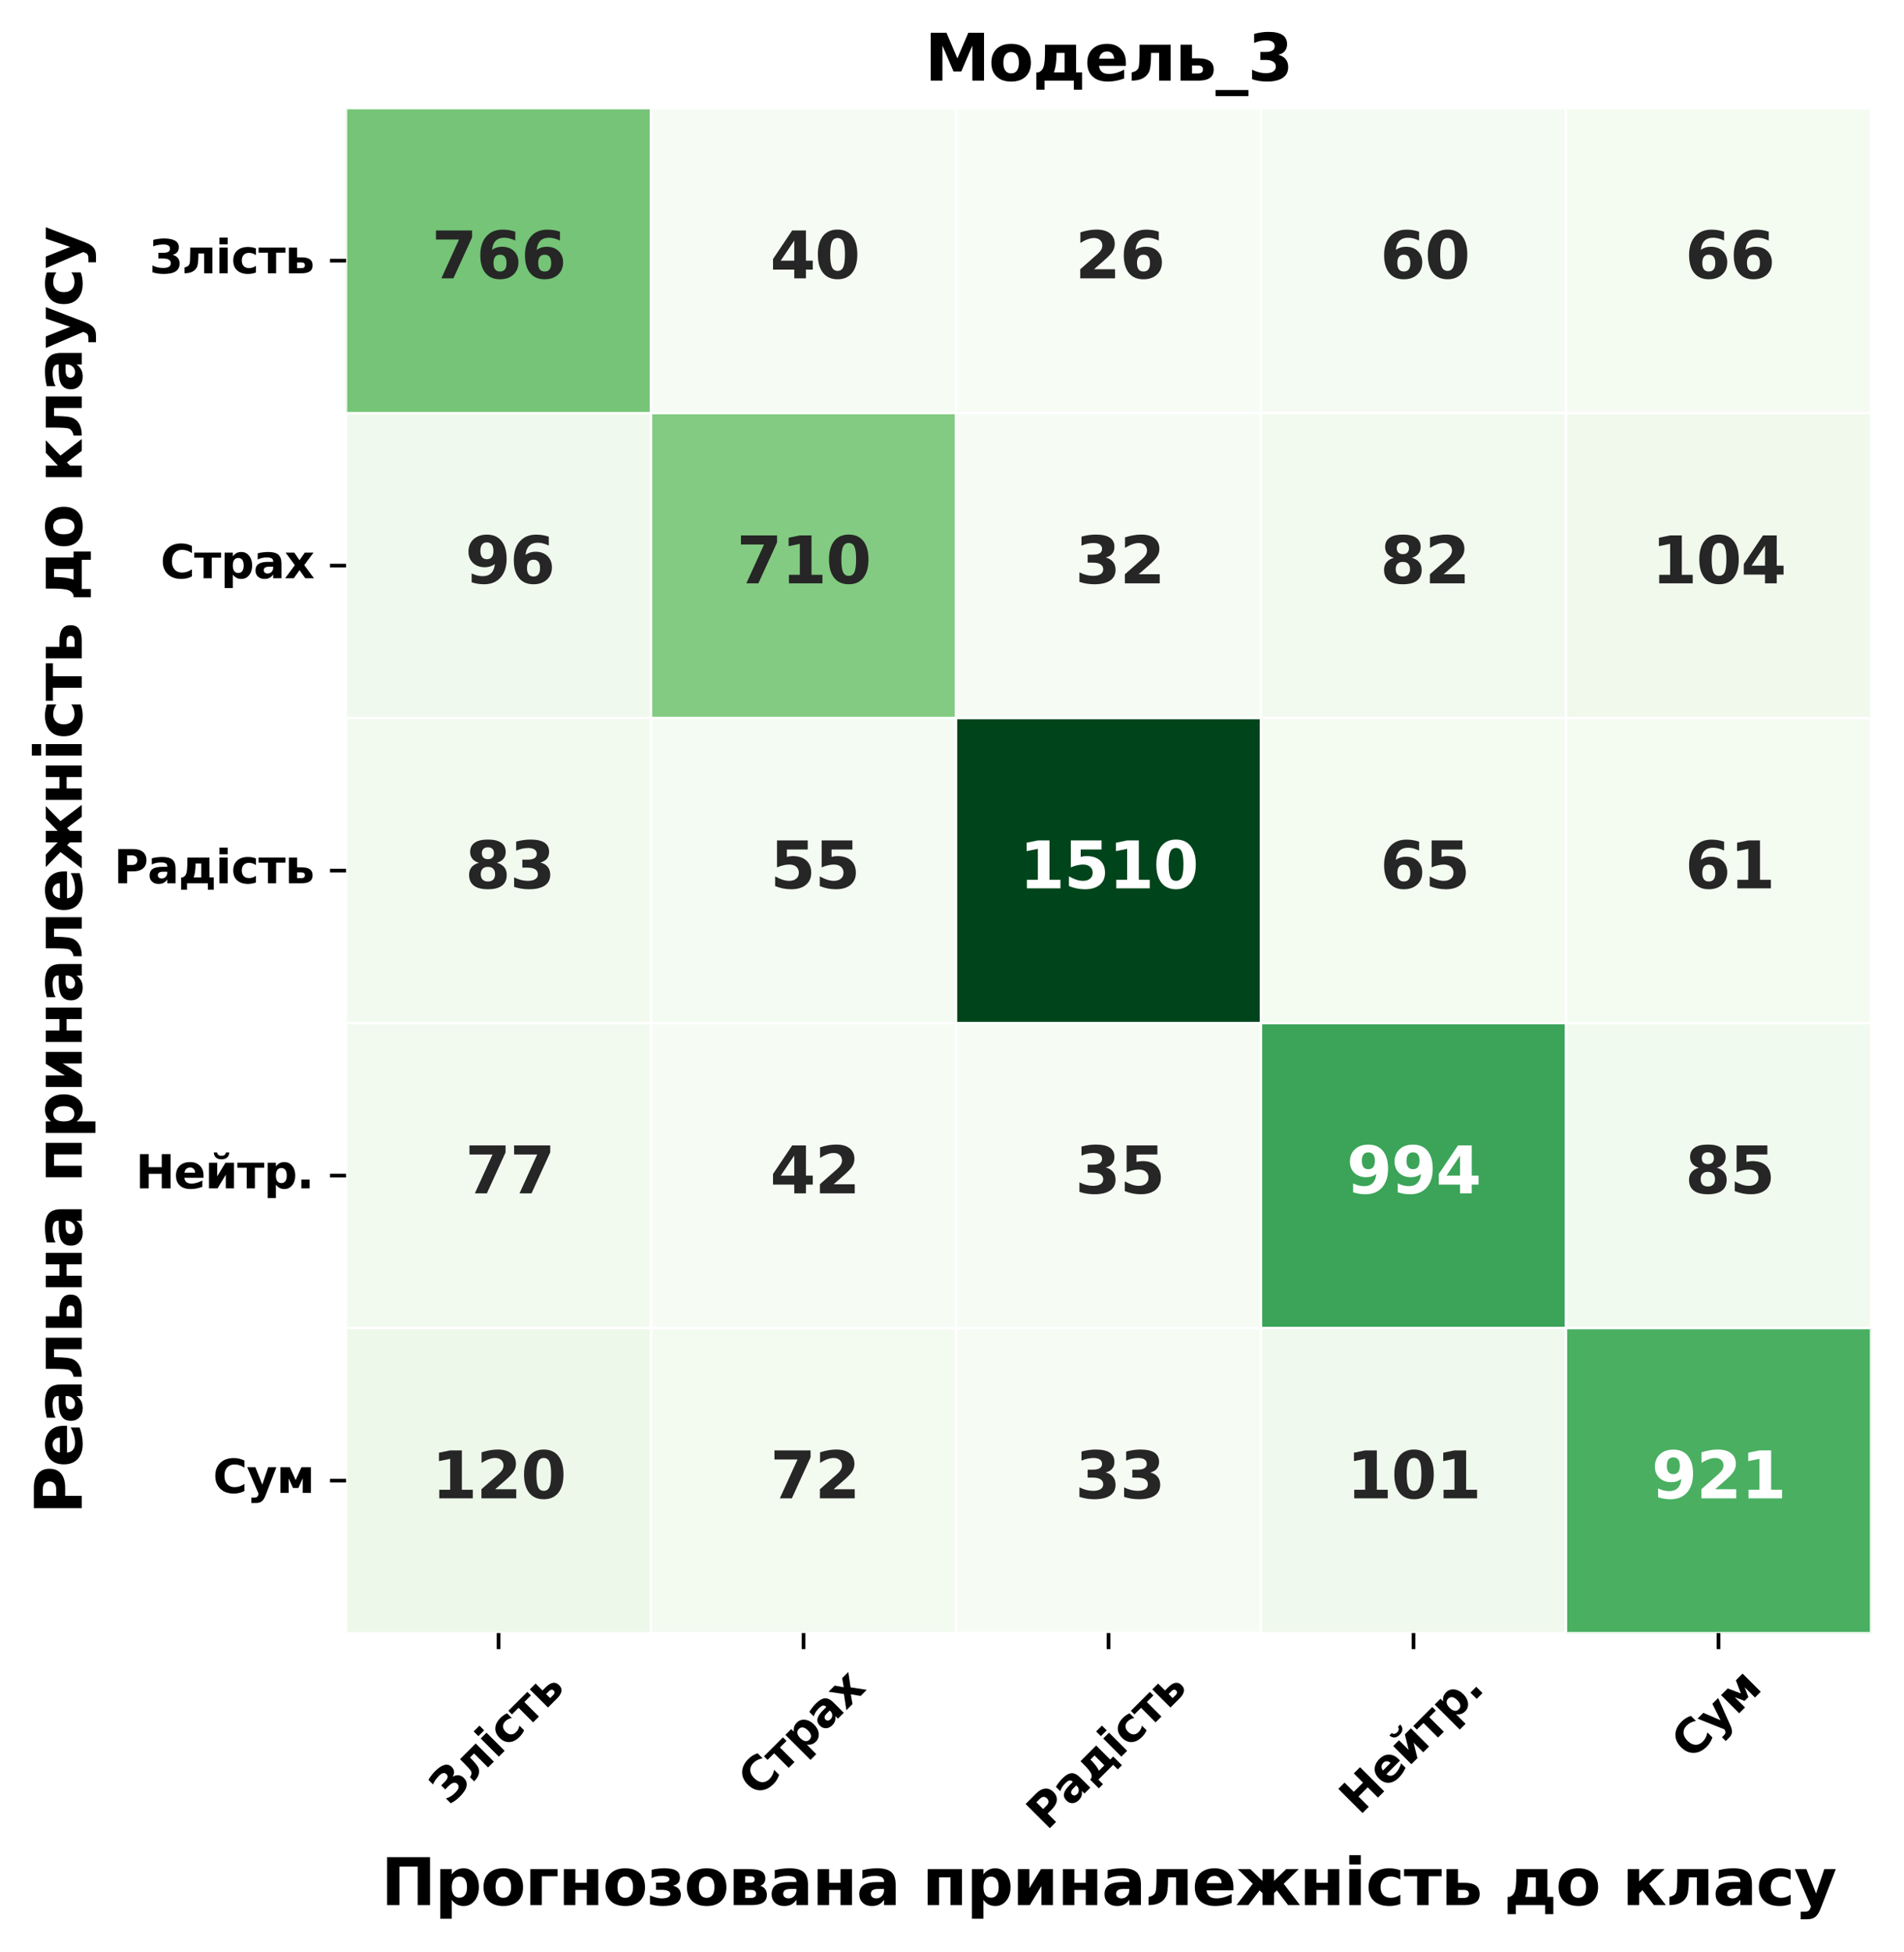 <?xml version="1.0" encoding="utf-8" standalone="no"?>
<!DOCTYPE svg PUBLIC "-//W3C//DTD SVG 1.1//EN"
  "http://www.w3.org/Graphics/SVG/1.1/DTD/svg11.dtd">
<svg xmlns:xlink="http://www.w3.org/1999/xlink" width="415.328pt" height="425.784pt" viewBox="0 0 415.328 425.784" xmlns="http://www.w3.org/2000/svg" version="1.1">
 <defs>
  <style type="text/css">*{stroke-linejoin: round; stroke-linecap: butt}</style>
 </defs>
 <g id="figure_1">
  <g id="patch_1">
   <path d="M 0 425.784 
L 415.328 425.784 
L 415.328 0 
L 0 0 
z
" style="fill: #ffffff"/>
  </g>
  <g id="axes_1">
   <g id="patch_2">
    <path d="M 75.488 356.231 
L 408.128 356.231 
L 408.128 23.591 
L 75.488 23.591 
z
" style="fill: #ffffff"/>
   </g>
   <g id="QuadMesh_1">
    <path d="M 75.488 23.591 
L 142.016 23.591 
L 142.016 90.119 
L 75.488 90.119 
L 75.488 23.591 
" clip-path="url(#p1fd213c0d0)" style="fill: #75c477; stroke: #ffffff; stroke-width: 0.5"/>
    <path d="M 142.016 23.591 
L 208.544 23.591 
L 208.544 90.119 
L 142.016 90.119 
L 142.016 23.591 
" clip-path="url(#p1fd213c0d0)" style="fill: #f6fcf4; stroke: #ffffff; stroke-width: 0.5"/>
    <path d="M 208.544 23.591 
L 275.072 23.591 
L 275.072 90.119 
L 208.544 90.119 
L 208.544 23.591 
" clip-path="url(#p1fd213c0d0)" style="fill: #f7fcf5; stroke: #ffffff; stroke-width: 0.5"/>
    <path d="M 275.072 23.591 
L 341.6 23.591 
L 341.6 90.119 
L 275.072 90.119 
L 275.072 23.591 
" clip-path="url(#p1fd213c0d0)" style="fill: #f4fbf2; stroke: #ffffff; stroke-width: 0.5"/>
    <path d="M 341.6 23.591 
L 408.128 23.591 
L 408.128 90.119 
L 341.6 90.119 
L 341.6 23.591 
" clip-path="url(#p1fd213c0d0)" style="fill: #f4fbf1; stroke: #ffffff; stroke-width: 0.5"/>
    <path d="M 75.488 90.119 
L 142.016 90.119 
L 142.016 156.647 
L 75.488 156.647 
L 75.488 90.119 
" clip-path="url(#p1fd213c0d0)" style="fill: #f0f9ed; stroke: #ffffff; stroke-width: 0.5"/>
    <path d="M 142.016 90.119 
L 208.544 90.119 
L 208.544 156.647 
L 142.016 156.647 
L 142.016 90.119 
" clip-path="url(#p1fd213c0d0)" style="fill: #83cb82; stroke: #ffffff; stroke-width: 0.5"/>
    <path d="M 208.544 90.119 
L 275.072 90.119 
L 275.072 156.647 
L 208.544 156.647 
L 208.544 90.119 
" clip-path="url(#p1fd213c0d0)" style="fill: #f6fcf4; stroke: #ffffff; stroke-width: 0.5"/>
    <path d="M 275.072 90.119 
L 341.6 90.119 
L 341.6 156.647 
L 275.072 156.647 
L 275.072 90.119 
" clip-path="url(#p1fd213c0d0)" style="fill: #f2faef; stroke: #ffffff; stroke-width: 0.5"/>
    <path d="M 341.6 90.119 
L 408.128 90.119 
L 408.128 156.647 
L 341.6 156.647 
L 341.6 90.119 
" clip-path="url(#p1fd213c0d0)" style="fill: #f0f9ec; stroke: #ffffff; stroke-width: 0.5"/>
    <path d="M 75.488 156.647 
L 142.016 156.647 
L 142.016 223.175 
L 75.488 223.175 
L 75.488 156.647 
" clip-path="url(#p1fd213c0d0)" style="fill: #f2faef; stroke: #ffffff; stroke-width: 0.5"/>
    <path d="M 142.016 156.647 
L 208.544 156.647 
L 208.544 223.175 
L 142.016 223.175 
L 142.016 156.647 
" clip-path="url(#p1fd213c0d0)" style="fill: #f4fbf2; stroke: #ffffff; stroke-width: 0.5"/>
    <path d="M 208.544 156.647 
L 275.072 156.647 
L 275.072 223.175 
L 208.544 223.175 
L 208.544 156.647 
" clip-path="url(#p1fd213c0d0)" style="fill: #00441b; stroke: #ffffff; stroke-width: 0.5"/>
    <path d="M 275.072 156.647 
L 341.6 156.647 
L 341.6 223.175 
L 275.072 223.175 
L 275.072 156.647 
" clip-path="url(#p1fd213c0d0)" style="fill: #f4fbf1; stroke: #ffffff; stroke-width: 0.5"/>
    <path d="M 341.6 156.647 
L 408.128 156.647 
L 408.128 223.175 
L 341.6 223.175 
L 341.6 156.647 
" clip-path="url(#p1fd213c0d0)" style="fill: #f4fbf1; stroke: #ffffff; stroke-width: 0.5"/>
    <path d="M 75.488 223.175 
L 142.016 223.175 
L 142.016 289.703 
L 75.488 289.703 
L 75.488 223.175 
" clip-path="url(#p1fd213c0d0)" style="fill: #f2faf0; stroke: #ffffff; stroke-width: 0.5"/>
    <path d="M 142.016 223.175 
L 208.544 223.175 
L 208.544 289.703 
L 142.016 289.703 
L 142.016 223.175 
" clip-path="url(#p1fd213c0d0)" style="fill: #f6fcf4; stroke: #ffffff; stroke-width: 0.5"/>
    <path d="M 208.544 223.175 
L 275.072 223.175 
L 275.072 289.703 
L 208.544 289.703 
L 208.544 223.175 
" clip-path="url(#p1fd213c0d0)" style="fill: #f6fcf4; stroke: #ffffff; stroke-width: 0.5"/>
    <path d="M 275.072 223.175 
L 341.6 223.175 
L 341.6 289.703 
L 275.072 289.703 
L 275.072 223.175 
" clip-path="url(#p1fd213c0d0)" style="fill: #3ba458; stroke: #ffffff; stroke-width: 0.5"/>
    <path d="M 341.6 223.175 
L 408.128 223.175 
L 408.128 289.703 
L 341.6 289.703 
L 341.6 223.175 
" clip-path="url(#p1fd213c0d0)" style="fill: #f1faee; stroke: #ffffff; stroke-width: 0.5"/>
    <path d="M 75.488 289.703 
L 142.016 289.703 
L 142.016 356.231 
L 75.488 356.231 
L 75.488 289.703 
" clip-path="url(#p1fd213c0d0)" style="fill: #eef8ea; stroke: #ffffff; stroke-width: 0.5"/>
    <path d="M 142.016 289.703 
L 208.544 289.703 
L 208.544 356.231 
L 142.016 356.231 
L 142.016 289.703 
" clip-path="url(#p1fd213c0d0)" style="fill: #f3faf0; stroke: #ffffff; stroke-width: 0.5"/>
    <path d="M 208.544 289.703 
L 275.072 289.703 
L 275.072 356.231 
L 208.544 356.231 
L 208.544 289.703 
" clip-path="url(#p1fd213c0d0)" style="fill: #f6fcf4; stroke: #ffffff; stroke-width: 0.5"/>
    <path d="M 275.072 289.703 
L 341.6 289.703 
L 341.6 356.231 
L 275.072 356.231 
L 275.072 289.703 
" clip-path="url(#p1fd213c0d0)" style="fill: #f0f9ed; stroke: #ffffff; stroke-width: 0.5"/>
    <path d="M 341.6 289.703 
L 408.128 289.703 
L 408.128 356.231 
L 341.6 356.231 
L 341.6 289.703 
" clip-path="url(#p1fd213c0d0)" style="fill: #4aaf61; stroke: #ffffff; stroke-width: 0.5"/>
   </g>
   <g id="matplotlib.axis_1">
    <g id="xtick_1">
     <g id="line2d_1">
      <defs>
       <path id="m418e8b7009" d="M 0 0 
L 0 3.5 
" style="stroke: #000000; stroke-width: 0.8"/>
      </defs>
      <g>
       <use xlink:href="#m418e8b7009" x="108.752" y="356.231" style="stroke: #000000; stroke-width: 0.8"/>
      </g>
     </g>
     <g id="text_1">
      <!-- Злість -->
      <g transform="translate(98.009 393.992) rotate(-45) scale(0.1 -0.1)">
       <defs>
        <path id="DejaVuSans-Bold-417" d="M 3163 2516 
Q 3634 2394 3879 2092 
Q 4125 1791 4125 1325 
Q 4125 631 3594 270 
Q 3063 -91 1950 -91 
Q 1491 -91 1125 -31 
Q 759 28 422 141 
L 422 1069 
Q 759 900 1092 814 
Q 1425 728 1903 728 
Q 2413 728 2667 893 
Q 2922 1059 2922 1369 
Q 2922 1688 2661 1852 
Q 2400 2016 1797 2016 
L 1222 2016 
L 1222 2791 
L 1822 2791 
Q 2369 2791 2591 2933 
Q 2813 3075 2813 3366 
Q 2813 3634 2597 3781 
Q 2381 3928 1956 3928 
Q 1513 3928 1128 3851 
Q 744 3775 528 3669 
L 528 4550 
Q 738 4622 1198 4686 
Q 1659 4750 1953 4750 
Q 2975 4750 3495 4451 
Q 4016 4153 4016 3553 
Q 4016 3144 3800 2883 
Q 3584 2622 3163 2516 
z
" transform="scale(0.016)"/>
        <path id="DejaVuSans-Bold-43b" d="M 353 0 
L 353 800 
Q 906 913 1031 1278 
Q 1125 1556 1125 2928 
L 1125 3500 
L 4150 3500 
L 4150 0 
L 3031 0 
L 3031 2700 
L 2244 2700 
L 2244 2584 
Q 2244 1213 2028 813 
Q 1591 0 353 0 
z
" transform="scale(0.016)"/>
        <path id="DejaVuSans-Bold-456" d="M 538 3500 
L 1656 3500 
L 1656 0 
L 538 0 
L 538 3500 
z
M 538 4863 
L 1656 4863 
L 1656 3950 
L 538 3950 
L 538 4863 
z
" transform="scale(0.016)"/>
        <path id="DejaVuSans-Bold-441" d="M 3366 3391 
L 3366 2478 
Q 3138 2634 2908 2709 
Q 2678 2784 2431 2784 
Q 1963 2784 1702 2511 
Q 1441 2238 1441 1747 
Q 1441 1256 1702 982 
Q 1963 709 2431 709 
Q 2694 709 2930 787 
Q 3166 866 3366 1019 
L 3366 103 
Q 3103 6 2833 -42 
Q 2563 -91 2291 -91 
Q 1344 -91 809 395 
Q 275 881 275 1747 
Q 275 2613 809 3098 
Q 1344 3584 2291 3584 
Q 2566 3584 2833 3536 
Q 3100 3488 3366 3391 
z
" transform="scale(0.016)"/>
        <path id="DejaVuSans-Bold-442" d="M 25 3500 
L 3681 3500 
L 3681 2809 
L 2413 2809 
L 2413 0 
L 1297 0 
L 1297 2809 
L 25 2809 
L 25 3500 
z
" transform="scale(0.016)"/>
        <path id="DejaVuSans-Bold-44c" d="M 2719 1094 
Q 2719 1291 2594 1388 
Q 2472 1481 2222 1481 
L 1656 1481 
L 1656 700 
L 2222 700 
Q 2469 700 2594 800 
Q 2719 897 2719 1094 
z
M 538 3500 
L 1656 3500 
L 1656 2172 
L 2291 2172 
Q 3000 2172 3381 1913 
Q 3766 1650 3766 1081 
Q 3766 513 3381 256 
Q 3000 0 2291 0 
L 538 0 
L 538 3500 
z
" transform="scale(0.016)"/>
       </defs>
       <use xlink:href="#DejaVuSans-Bold-417"/>
       <use xlink:href="#DejaVuSans-Bold-43b" x="71.045"/>
       <use xlink:href="#DejaVuSans-Bold-456" x="144.287"/>
       <use xlink:href="#DejaVuSans-Bold-441" x="178.564"/>
       <use xlink:href="#DejaVuSans-Bold-442" x="237.842"/>
       <use xlink:href="#DejaVuSans-Bold-44c" x="295.801"/>
      </g>
     </g>
    </g>
    <g id="xtick_2">
     <g id="line2d_2">
      <g>
       <use xlink:href="#m418e8b7009" x="175.28" y="356.231" style="stroke: #000000; stroke-width: 0.8"/>
      </g>
     </g>
     <g id="text_2">
      <!-- Страх -->
      <g transform="translate(165.391 392.285) rotate(-45) scale(0.1 -0.1)">
       <defs>
        <path id="DejaVuSans-Bold-421" d="M 4288 256 
Q 3956 84 3597 -3 
Q 3238 -91 2847 -91 
Q 1681 -91 1000 561 
Q 319 1213 319 2328 
Q 319 3447 1000 4098 
Q 1681 4750 2847 4750 
Q 3238 4750 3597 4662 
Q 3956 4575 4288 4403 
L 4288 3438 
Q 3953 3666 3628 3772 
Q 3303 3878 2944 3878 
Q 2300 3878 1931 3465 
Q 1563 3053 1563 2328 
Q 1563 1606 1931 1193 
Q 2300 781 2944 781 
Q 3303 781 3628 887 
Q 3953 994 4288 1222 
L 4288 256 
z
" transform="scale(0.016)"/>
        <path id="DejaVuSans-Bold-440" d="M 1656 506 
L 1656 -1331 
L 538 -1331 
L 538 3500 
L 1656 3500 
L 1656 2988 
Q 1888 3294 2169 3439 
Q 2450 3584 2816 3584 
Q 3463 3584 3878 3070 
Q 4294 2556 4294 1747 
Q 4294 938 3878 423 
Q 3463 -91 2816 -91 
Q 2450 -91 2169 54 
Q 1888 200 1656 506 
z
M 2400 2772 
Q 2041 2772 1848 2508 
Q 1656 2244 1656 1747 
Q 1656 1250 1848 986 
Q 2041 722 2400 722 
Q 2759 722 2948 984 
Q 3138 1247 3138 1747 
Q 3138 2247 2948 2509 
Q 2759 2772 2400 2772 
z
" transform="scale(0.016)"/>
        <path id="DejaVuSans-Bold-430" d="M 2106 1575 
Q 1756 1575 1579 1456 
Q 1403 1338 1403 1106 
Q 1403 894 1545 773 
Q 1688 653 1941 653 
Q 2256 653 2472 879 
Q 2688 1106 2688 1447 
L 2688 1575 
L 2106 1575 
z
M 3816 1997 
L 3816 0 
L 2688 0 
L 2688 519 
Q 2463 200 2181 54 
Q 1900 -91 1497 -91 
Q 953 -91 614 226 
Q 275 544 275 1050 
Q 275 1666 698 1953 
Q 1122 2241 2028 2241 
L 2688 2241 
L 2688 2328 
Q 2688 2594 2478 2717 
Q 2269 2841 1825 2841 
Q 1466 2841 1156 2769 
Q 847 2697 581 2553 
L 581 3406 
Q 941 3494 1303 3539 
Q 1666 3584 2028 3584 
Q 2975 3584 3395 3211 
Q 3816 2838 3816 1997 
z
" transform="scale(0.016)"/>
        <path id="DejaVuSans-Bold-445" d="M 1422 1791 
L 159 3500 
L 1344 3500 
L 2059 2463 
L 2784 3500 
L 3969 3500 
L 2706 1797 
L 4031 0 
L 2847 0 
L 2059 1106 
L 1281 0 
L 97 0 
L 1422 1791 
z
" transform="scale(0.016)"/>
       </defs>
       <use xlink:href="#DejaVuSans-Bold-421"/>
       <use xlink:href="#DejaVuSans-Bold-442" x="73.389"/>
       <use xlink:href="#DejaVuSans-Bold-440" x="131.348"/>
       <use xlink:href="#DejaVuSans-Bold-430" x="202.93"/>
       <use xlink:href="#DejaVuSans-Bold-445" x="270.41"/>
      </g>
     </g>
    </g>
    <g id="xtick_3">
     <g id="line2d_3">
      <g>
       <use xlink:href="#m418e8b7009" x="241.808" y="356.231" style="stroke: #000000; stroke-width: 0.8"/>
      </g>
     </g>
     <g id="text_3">
      <!-- Радість -->
      <g transform="translate(228.334 399.454) rotate(-45) scale(0.1 -0.1)">
       <defs>
        <path id="DejaVuSans-Bold-420" d="M 588 4666 
L 2584 4666 
Q 3475 4666 3951 4270 
Q 4428 3875 4428 3144 
Q 4428 2409 3951 2014 
Q 3475 1619 2584 1619 
L 1791 1619 
L 1791 0 
L 588 0 
L 588 4666 
z
M 1791 3794 
L 1791 2491 
L 2456 2491 
Q 2806 2491 2997 2661 
Q 3188 2831 3188 3144 
Q 3188 3456 2997 3625 
Q 2806 3794 2456 3794 
L 1791 3794 
z
" transform="scale(0.016)"/>
        <path id="DejaVuSans-Bold-434" d="M 547 800 
Q 903 919 1053 1314 
Q 1203 1709 1203 2838 
L 1203 3500 
L 4228 3500 
L 4228 800 
L 4809 800 
L 4809 -884 
L 4009 -884 
L 4009 0 
L 1159 0 
L 1159 -884 
L 359 -884 
L 359 800 
L 547 800 
z
M 3109 2700 
L 2322 2700 
L 2322 2603 
Q 2322 1456 2063 800 
L 3109 800 
L 3109 2700 
z
" transform="scale(0.016)"/>
       </defs>
       <use xlink:href="#DejaVuSans-Bold-420"/>
       <use xlink:href="#DejaVuSans-Bold-430" x="73.291"/>
       <use xlink:href="#DejaVuSans-Bold-434" x="140.771"/>
       <use xlink:href="#DejaVuSans-Bold-456" x="221.533"/>
       <use xlink:href="#DejaVuSans-Bold-441" x="255.811"/>
       <use xlink:href="#DejaVuSans-Bold-442" x="315.088"/>
       <use xlink:href="#DejaVuSans-Bold-44c" x="373.047"/>
      </g>
     </g>
    </g>
    <g id="xtick_4">
     <g id="line2d_4">
      <g>
       <use xlink:href="#m418e8b7009" x="308.336" y="356.231" style="stroke: #000000; stroke-width: 0.8"/>
      </g>
     </g>
     <g id="text_4">
      <!-- Нейтр. -->
      <g transform="translate(296.548 396.151) rotate(-45) scale(0.1 -0.1)">
       <defs>
        <path id="DejaVuSans-Bold-41d" d="M 588 4666 
L 1791 4666 
L 1791 2888 
L 3566 2888 
L 3566 4666 
L 4769 4666 
L 4769 0 
L 3566 0 
L 3566 1978 
L 1791 1978 
L 1791 0 
L 588 0 
L 588 4666 
z
" transform="scale(0.016)"/>
        <path id="DejaVuSans-Bold-435" d="M 4031 1759 
L 4031 1441 
L 1416 1441 
Q 1456 1047 1700 850 
Q 1944 653 2381 653 
Q 2734 653 3104 758 
Q 3475 863 3866 1075 
L 3866 213 
Q 3469 63 3072 -14 
Q 2675 -91 2278 -91 
Q 1328 -91 801 392 
Q 275 875 275 1747 
Q 275 2603 792 3093 
Q 1309 3584 2216 3584 
Q 3041 3584 3536 3087 
Q 4031 2591 4031 1759 
z
M 2881 2131 
Q 2881 2450 2695 2645 
Q 2509 2841 2209 2841 
Q 1884 2841 1681 2658 
Q 1478 2475 1428 2131 
L 2881 2131 
z
" transform="scale(0.016)"/>
        <path id="DejaVuSans-Bold-439" d="M 3947 3500 
L 3947 0 
L 2828 0 
L 2828 1863 
L 1700 0 
L 538 0 
L 538 3500 
L 1656 3500 
L 1656 1638 
L 2784 3500 
L 3947 3500 
z
M 1194 4894 
L 1641 4894 
Q 1675 4675 1829 4559 
Q 1984 4444 2244 4444 
Q 2503 4444 2658 4559 
Q 2813 4675 2847 4894 
L 3294 4894 
Q 3275 4444 3003 4205 
Q 2731 3966 2244 3966 
Q 1756 3966 1484 4205 
Q 1213 4444 1194 4894 
z
" transform="scale(0.016)"/>
        <path id="DejaVuSans-Bold-2e" d="M 653 1209 
L 1778 1209 
L 1778 0 
L 653 0 
L 653 1209 
z
" transform="scale(0.016)"/>
       </defs>
       <use xlink:href="#DejaVuSans-Bold-41d"/>
       <use xlink:href="#DejaVuSans-Bold-435" x="83.691"/>
       <use xlink:href="#DejaVuSans-Bold-439" x="151.514"/>
       <use xlink:href="#DejaVuSans-Bold-442" x="221.582"/>
       <use xlink:href="#DejaVuSans-Bold-440" x="279.541"/>
       <use xlink:href="#DejaVuSans-Bold-2e" x="351.123"/>
      </g>
     </g>
    </g>
    <g id="xtick_5">
     <g id="line2d_5">
      <g>
       <use xlink:href="#m418e8b7009" x="374.864" y="356.231" style="stroke: #000000; stroke-width: 0.8"/>
      </g>
     </g>
     <g id="text_5">
      <!-- Сум -->
      <g transform="translate(368.971 384.127) rotate(-45) scale(0.1 -0.1)">
       <defs>
        <path id="DejaVuSans-Bold-443" d="M 78 3500 
L 1197 3500 
L 2138 1125 
L 2938 3500 
L 4056 3500 
L 2584 -331 
Q 2363 -916 2067 -1148 
Q 1772 -1381 1288 -1381 
L 641 -1381 
L 641 -647 
L 991 -647 
Q 1275 -647 1404 -556 
Q 1534 -466 1606 -231 
L 1638 -134 
L 78 3500 
z
" transform="scale(0.016)"/>
        <path id="DejaVuSans-Bold-43c" d="M 538 3500 
L 1825 3500 
L 2613 1750 
L 3400 3500 
L 4691 3500 
L 4691 0 
L 3575 0 
L 3575 1984 
L 2984 672 
L 2250 672 
L 1656 1984 
L 1656 0 
L 538 0 
L 538 3500 
z
" transform="scale(0.016)"/>
       </defs>
       <use xlink:href="#DejaVuSans-Bold-421"/>
       <use xlink:href="#DejaVuSans-Bold-443" x="73.389"/>
       <use xlink:href="#DejaVuSans-Bold-43c" x="138.574"/>
      </g>
     </g>
    </g>
    <g id="text_6">
     <!-- Прогнозована приналежність до класу -->
     <g transform="translate(83.125 415.563) scale(0.14 -0.14)">
      <defs>
       <path id="DejaVuSans-Bold-41f" d="M 4769 4666 
L 4769 0 
L 3566 0 
L 3566 3756 
L 1791 3756 
L 1791 0 
L 588 0 
L 588 4666 
L 4769 4666 
z
" transform="scale(0.016)"/>
       <path id="DejaVuSans-Bold-43e" d="M 2203 2784 
Q 1831 2784 1636 2517 
Q 1441 2250 1441 1747 
Q 1441 1244 1636 976 
Q 1831 709 2203 709 
Q 2569 709 2762 976 
Q 2956 1244 2956 1747 
Q 2956 2250 2762 2517 
Q 2569 2784 2203 2784 
z
M 2203 3584 
Q 3106 3584 3614 3096 
Q 4122 2609 4122 1747 
Q 4122 884 3614 396 
Q 3106 -91 2203 -91 
Q 1297 -91 786 396 
Q 275 884 275 1747 
Q 275 2609 786 3096 
Q 1297 3584 2203 3584 
z
" transform="scale(0.016)"/>
       <path id="DejaVuSans-Bold-433" d="M 538 0 
L 538 3500 
L 3191 3500 
L 3191 2809 
L 1656 2809 
L 1656 0 
L 538 0 
z
" transform="scale(0.016)"/>
       <path id="DejaVuSans-Bold-43d" d="M 538 3500 
L 1656 3500 
L 1656 2169 
L 2766 2169 
L 2766 3500 
L 3884 3500 
L 3884 0 
L 2766 0 
L 2766 1478 
L 1656 1478 
L 1656 0 
L 538 0 
L 538 3500 
z
" transform="scale(0.016)"/>
       <path id="DejaVuSans-Bold-437" d="M 900 2181 
L 1413 2181 
Q 1872 2181 2039 2281 
Q 2206 2381 2206 2519 
Q 2206 2841 1469 2841 
Q 853 2841 472 2625 
L 472 3434 
Q 1041 3584 1713 3584 
Q 2500 3584 2862 3361 
Q 3225 3138 3225 2666 
Q 3225 2047 2541 1888 
Q 3313 1697 3313 994 
Q 3313 453 2888 181 
Q 2463 -91 1553 -91 
Q 875 -91 313 84 
L 313 947 
Q 1013 653 1428 653 
Q 1884 653 2089 776 
Q 2294 900 2294 1056 
Q 2294 1491 1394 1491 
L 900 1491 
L 900 2181 
z
" transform="scale(0.016)"/>
       <path id="DejaVuSans-Bold-432" d="M 2184 2181 
Q 2378 2181 2478 2261 
Q 2578 2341 2578 2497 
Q 2578 2653 2478 2731 
Q 2378 2809 2184 2809 
L 1656 2809 
L 1656 2181 
L 2184 2181 
z
M 2222 700 
Q 2469 700 2594 798 
Q 2719 897 2719 1094 
Q 2719 1288 2594 1384 
Q 2469 1481 2222 1481 
L 1656 1481 
L 1656 700 
L 2222 700 
z
M 538 3500 
L 2141 3500 
Q 2919 3500 3267 3279 
Q 3616 3059 3616 2575 
Q 3616 2319 3487 2139 
Q 3359 1959 3119 1872 
Q 3428 1788 3598 1561 
Q 3769 1334 3769 1003 
Q 3769 497 3403 248 
Q 3038 0 2294 0 
L 538 0 
L 538 3500 
z
" transform="scale(0.016)"/>
       <path id="DejaVuSans-Bold-20" transform="scale(0.016)"/>
       <path id="DejaVuSans-Bold-43f" d="M 3884 3500 
L 3884 0 
L 2766 0 
L 2766 2700 
L 1656 2700 
L 1656 0 
L 538 0 
L 538 3500 
L 3884 3500 
z
" transform="scale(0.016)"/>
       <path id="DejaVuSans-Bold-438" d="M 3947 3500 
L 3947 0 
L 2828 0 
L 2828 1863 
L 1700 0 
L 538 0 
L 538 3500 
L 1656 3500 
L 1656 1638 
L 2784 3500 
L 3947 3500 
z
" transform="scale(0.016)"/>
       <path id="DejaVuSans-Bold-436" d="M 94 0 
L 1678 2078 
L 216 3500 
L 1441 3500 
L 2625 2347 
L 2625 3500 
L 3744 3500 
L 3744 2347 
L 4928 3500 
L 6153 3500 
L 4691 2078 
L 6275 0 
L 5119 0 
L 4025 1431 
L 3744 1159 
L 3744 0 
L 2625 0 
L 2625 1159 
L 2344 1431 
L 1250 0 
L 94 0 
z
" transform="scale(0.016)"/>
       <path id="DejaVuSans-Bold-43a" d="M 538 3500 
L 1656 3500 
L 1656 2316 
L 2903 3500 
L 4128 3500 
L 2634 2078 
L 4250 0 
L 3094 0 
L 1972 1447 
L 1656 1147 
L 1656 0 
L 538 0 
L 538 3500 
z
" transform="scale(0.016)"/>
      </defs>
      <use xlink:href="#DejaVuSans-Bold-41f"/>
      <use xlink:href="#DejaVuSans-Bold-440" x="83.691"/>
      <use xlink:href="#DejaVuSans-Bold-43e" x="155.273"/>
      <use xlink:href="#DejaVuSans-Bold-433" x="223.975"/>
      <use xlink:href="#DejaVuSans-Bold-43d" x="276.221"/>
      <use xlink:href="#DejaVuSans-Bold-43e" x="345.312"/>
      <use xlink:href="#DejaVuSans-Bold-437" x="414.014"/>
      <use xlink:href="#DejaVuSans-Bold-43e" x="472.119"/>
      <use xlink:href="#DejaVuSans-Bold-432" x="540.82"/>
      <use xlink:href="#DejaVuSans-Bold-430" x="604.102"/>
      <use xlink:href="#DejaVuSans-Bold-43d" x="671.582"/>
      <use xlink:href="#DejaVuSans-Bold-430" x="740.674"/>
      <use xlink:href="#DejaVuSans-Bold-20" x="808.154"/>
      <use xlink:href="#DejaVuSans-Bold-43f" x="842.969"/>
      <use xlink:href="#DejaVuSans-Bold-440" x="912.061"/>
      <use xlink:href="#DejaVuSans-Bold-438" x="983.643"/>
      <use xlink:href="#DejaVuSans-Bold-43d" x="1053.711"/>
      <use xlink:href="#DejaVuSans-Bold-430" x="1122.803"/>
      <use xlink:href="#DejaVuSans-Bold-43b" x="1190.283"/>
      <use xlink:href="#DejaVuSans-Bold-435" x="1263.525"/>
      <use xlink:href="#DejaVuSans-Bold-436" x="1331.348"/>
      <use xlink:href="#DejaVuSans-Bold-43d" x="1430.859"/>
      <use xlink:href="#DejaVuSans-Bold-456" x="1499.951"/>
      <use xlink:href="#DejaVuSans-Bold-441" x="1534.229"/>
      <use xlink:href="#DejaVuSans-Bold-442" x="1593.506"/>
      <use xlink:href="#DejaVuSans-Bold-44c" x="1651.465"/>
      <use xlink:href="#DejaVuSans-Bold-20" x="1714.697"/>
      <use xlink:href="#DejaVuSans-Bold-434" x="1749.512"/>
      <use xlink:href="#DejaVuSans-Bold-43e" x="1830.273"/>
      <use xlink:href="#DejaVuSans-Bold-20" x="1898.975"/>
      <use xlink:href="#DejaVuSans-Bold-43a" x="1933.789"/>
      <use xlink:href="#DejaVuSans-Bold-43b" x="2001.66"/>
      <use xlink:href="#DejaVuSans-Bold-430" x="2074.902"/>
      <use xlink:href="#DejaVuSans-Bold-441" x="2142.383"/>
      <use xlink:href="#DejaVuSans-Bold-443" x="2201.66"/>
     </g>
    </g>
   </g>
   <g id="matplotlib.axis_2">
    <g id="ytick_1">
     <g id="line2d_6">
      <defs>
       <path id="m1e2184bf43" d="M 0 0 
L -3.5 0 
" style="stroke: #000000; stroke-width: 0.8"/>
      </defs>
      <g>
       <use xlink:href="#m1e2184bf43" x="75.488" y="56.855" style="stroke: #000000; stroke-width: 0.8"/>
      </g>
     </g>
     <g id="text_7">
      <!-- Злість -->
      <g transform="translate(32.584 59.614) scale(0.1 -0.1)">
       <use xlink:href="#DejaVuSans-Bold-417"/>
       <use xlink:href="#DejaVuSans-Bold-43b" x="71.045"/>
       <use xlink:href="#DejaVuSans-Bold-456" x="144.287"/>
       <use xlink:href="#DejaVuSans-Bold-441" x="178.564"/>
       <use xlink:href="#DejaVuSans-Bold-442" x="237.842"/>
       <use xlink:href="#DejaVuSans-Bold-44c" x="295.801"/>
      </g>
     </g>
    </g>
    <g id="ytick_2">
     <g id="line2d_7">
      <g>
       <use xlink:href="#m1e2184bf43" x="75.488" y="123.383" style="stroke: #000000; stroke-width: 0.8"/>
      </g>
     </g>
     <g id="text_8">
      <!-- Страх -->
      <g transform="translate(34.998 126.142) scale(0.1 -0.1)">
       <use xlink:href="#DejaVuSans-Bold-421"/>
       <use xlink:href="#DejaVuSans-Bold-442" x="73.389"/>
       <use xlink:href="#DejaVuSans-Bold-440" x="131.348"/>
       <use xlink:href="#DejaVuSans-Bold-430" x="202.93"/>
       <use xlink:href="#DejaVuSans-Bold-445" x="270.41"/>
      </g>
     </g>
    </g>
    <g id="ytick_3">
     <g id="line2d_8">
      <g>
       <use xlink:href="#m1e2184bf43" x="75.488" y="189.911" style="stroke: #000000; stroke-width: 0.8"/>
      </g>
     </g>
     <g id="text_9">
      <!-- Радість -->
      <g transform="translate(24.859 192.67) scale(0.1 -0.1)">
       <use xlink:href="#DejaVuSans-Bold-420"/>
       <use xlink:href="#DejaVuSans-Bold-430" x="73.291"/>
       <use xlink:href="#DejaVuSans-Bold-434" x="140.771"/>
       <use xlink:href="#DejaVuSans-Bold-456" x="221.533"/>
       <use xlink:href="#DejaVuSans-Bold-441" x="255.811"/>
       <use xlink:href="#DejaVuSans-Bold-442" x="315.088"/>
       <use xlink:href="#DejaVuSans-Bold-44c" x="373.047"/>
      </g>
     </g>
    </g>
    <g id="ytick_4">
     <g id="line2d_9">
      <g>
       <use xlink:href="#m1e2184bf43" x="75.488" y="256.439" style="stroke: #000000; stroke-width: 0.8"/>
      </g>
     </g>
     <g id="text_10">
      <!-- Нейтр. -->
      <g transform="translate(29.579 259.222) scale(0.1 -0.1)">
       <use xlink:href="#DejaVuSans-Bold-41d"/>
       <use xlink:href="#DejaVuSans-Bold-435" x="83.691"/>
       <use xlink:href="#DejaVuSans-Bold-439" x="151.514"/>
       <use xlink:href="#DejaVuSans-Bold-442" x="221.582"/>
       <use xlink:href="#DejaVuSans-Bold-440" x="279.541"/>
       <use xlink:href="#DejaVuSans-Bold-2e" x="351.123"/>
      </g>
     </g>
    </g>
    <g id="ytick_5">
     <g id="line2d_10">
      <g>
       <use xlink:href="#m1e2184bf43" x="75.488" y="322.967" style="stroke: #000000; stroke-width: 0.8"/>
      </g>
     </g>
     <g id="text_11">
      <!-- Сум -->
      <g transform="translate(46.457 325.648) scale(0.1 -0.1)">
       <use xlink:href="#DejaVuSans-Bold-421"/>
       <use xlink:href="#DejaVuSans-Bold-443" x="73.389"/>
       <use xlink:href="#DejaVuSans-Bold-43c" x="138.574"/>
      </g>
     </g>
    </g>
    <g id="text_12">
     <!-- Реальна приналежність до клаусу -->
     <g transform="translate(17.838 330.302) rotate(-90) scale(0.14 -0.14)">
      <use xlink:href="#DejaVuSans-Bold-420"/>
      <use xlink:href="#DejaVuSans-Bold-435" x="73.291"/>
      <use xlink:href="#DejaVuSans-Bold-430" x="141.113"/>
      <use xlink:href="#DejaVuSans-Bold-43b" x="208.594"/>
      <use xlink:href="#DejaVuSans-Bold-44c" x="281.836"/>
      <use xlink:href="#DejaVuSans-Bold-43d" x="345.068"/>
      <use xlink:href="#DejaVuSans-Bold-430" x="414.16"/>
      <use xlink:href="#DejaVuSans-Bold-20" x="481.641"/>
      <use xlink:href="#DejaVuSans-Bold-43f" x="516.455"/>
      <use xlink:href="#DejaVuSans-Bold-440" x="585.547"/>
      <use xlink:href="#DejaVuSans-Bold-438" x="657.129"/>
      <use xlink:href="#DejaVuSans-Bold-43d" x="727.197"/>
      <use xlink:href="#DejaVuSans-Bold-430" x="796.289"/>
      <use xlink:href="#DejaVuSans-Bold-43b" x="863.77"/>
      <use xlink:href="#DejaVuSans-Bold-435" x="937.012"/>
      <use xlink:href="#DejaVuSans-Bold-436" x="1004.834"/>
      <use xlink:href="#DejaVuSans-Bold-43d" x="1104.346"/>
      <use xlink:href="#DejaVuSans-Bold-456" x="1173.438"/>
      <use xlink:href="#DejaVuSans-Bold-441" x="1207.715"/>
      <use xlink:href="#DejaVuSans-Bold-442" x="1266.992"/>
      <use xlink:href="#DejaVuSans-Bold-44c" x="1324.951"/>
      <use xlink:href="#DejaVuSans-Bold-20" x="1388.184"/>
      <use xlink:href="#DejaVuSans-Bold-434" x="1422.998"/>
      <use xlink:href="#DejaVuSans-Bold-43e" x="1503.76"/>
      <use xlink:href="#DejaVuSans-Bold-20" x="1572.461"/>
      <use xlink:href="#DejaVuSans-Bold-43a" x="1607.275"/>
      <use xlink:href="#DejaVuSans-Bold-43b" x="1675.146"/>
      <use xlink:href="#DejaVuSans-Bold-430" x="1748.389"/>
      <use xlink:href="#DejaVuSans-Bold-443" x="1815.869"/>
      <use xlink:href="#DejaVuSans-Bold-441" x="1881.055"/>
      <use xlink:href="#DejaVuSans-Bold-443" x="1940.332"/>
     </g>
    </g>
   </g>
   <g id="text_13">
    <!-- 766 -->
    <g style="fill: #262626" transform="translate(94.141 60.718) scale(0.14 -0.14)">
     <defs>
      <path id="DejaVuSans-Bold-37" d="M 428 4666 
L 3944 4666 
L 3944 3988 
L 2125 0 
L 953 0 
L 2675 3781 
L 428 3781 
L 428 4666 
z
" transform="scale(0.016)"/>
      <path id="DejaVuSans-Bold-36" d="M 2316 2303 
Q 2000 2303 1842 2098 
Q 1684 1894 1684 1484 
Q 1684 1075 1842 870 
Q 2000 666 2316 666 
Q 2634 666 2792 870 
Q 2950 1075 2950 1484 
Q 2950 1894 2792 2098 
Q 2634 2303 2316 2303 
z
M 3803 4544 
L 3803 3681 
Q 3506 3822 3243 3889 
Q 2981 3956 2731 3956 
Q 2194 3956 1894 3657 
Q 1594 3359 1544 2772 
Q 1750 2925 1990 3001 
Q 2231 3078 2516 3078 
Q 3231 3078 3670 2659 
Q 4109 2241 4109 1563 
Q 4109 813 3618 361 
Q 3128 -91 2303 -91 
Q 1394 -91 895 523 
Q 397 1138 397 2266 
Q 397 3422 980 4083 
Q 1563 4744 2578 4744 
Q 2900 4744 3203 4694 
Q 3506 4644 3803 4544 
z
" transform="scale(0.016)"/>
     </defs>
     <use xlink:href="#DejaVuSans-Bold-37"/>
     <use xlink:href="#DejaVuSans-Bold-36" x="69.58"/>
     <use xlink:href="#DejaVuSans-Bold-36" x="139.16"/>
    </g>
   </g>
   <g id="text_14">
    <!--  40 -->
    <g style="fill: #262626" transform="translate(163.103 60.718) scale(0.14 -0.14)">
     <defs>
      <path id="DejaVuSans-Bold-34" d="M 2356 3675 
L 1038 1722 
L 2356 1722 
L 2356 3675 
z
M 2156 4666 
L 3494 4666 
L 3494 1722 
L 4159 1722 
L 4159 850 
L 3494 850 
L 3494 0 
L 2356 0 
L 2356 850 
L 288 850 
L 288 1881 
L 2156 4666 
z
" transform="scale(0.016)"/>
      <path id="DejaVuSans-Bold-30" d="M 2944 2338 
Q 2944 3213 2780 3570 
Q 2616 3928 2228 3928 
Q 1841 3928 1675 3570 
Q 1509 3213 1509 2338 
Q 1509 1453 1675 1090 
Q 1841 728 2228 728 
Q 2613 728 2778 1090 
Q 2944 1453 2944 2338 
z
M 4147 2328 
Q 4147 1169 3647 539 
Q 3147 -91 2228 -91 
Q 1306 -91 806 539 
Q 306 1169 306 2328 
Q 306 3491 806 4120 
Q 1306 4750 2228 4750 
Q 3147 4750 3647 4120 
Q 4147 3491 4147 2328 
z
" transform="scale(0.016)"/>
     </defs>
     <use xlink:href="#DejaVuSans-Bold-20"/>
     <use xlink:href="#DejaVuSans-Bold-34" x="34.814"/>
     <use xlink:href="#DejaVuSans-Bold-30" x="104.395"/>
    </g>
   </g>
   <g id="text_15">
    <!--  26 -->
    <g style="fill: #262626" transform="translate(229.631 60.718) scale(0.14 -0.14)">
     <defs>
      <path id="DejaVuSans-Bold-32" d="M 1844 884 
L 3897 884 
L 3897 0 
L 506 0 
L 506 884 
L 2209 2388 
Q 2438 2594 2547 2791 
Q 2656 2988 2656 3200 
Q 2656 3528 2436 3728 
Q 2216 3928 1850 3928 
Q 1569 3928 1234 3808 
Q 900 3688 519 3450 
L 519 4475 
Q 925 4609 1322 4679 
Q 1719 4750 2100 4750 
Q 2938 4750 3402 4381 
Q 3866 4013 3866 3353 
Q 3866 2972 3669 2642 
Q 3472 2313 2841 1759 
L 1844 884 
z
" transform="scale(0.016)"/>
     </defs>
     <use xlink:href="#DejaVuSans-Bold-20"/>
     <use xlink:href="#DejaVuSans-Bold-32" x="34.814"/>
     <use xlink:href="#DejaVuSans-Bold-36" x="104.395"/>
    </g>
   </g>
   <g id="text_16">
    <!--  60 -->
    <g style="fill: #262626" transform="translate(296.159 60.718) scale(0.14 -0.14)">
     <use xlink:href="#DejaVuSans-Bold-20"/>
     <use xlink:href="#DejaVuSans-Bold-36" x="34.814"/>
     <use xlink:href="#DejaVuSans-Bold-30" x="104.395"/>
    </g>
   </g>
   <g id="text_17">
    <!--  66 -->
    <g style="fill: #262626" transform="translate(362.687 60.718) scale(0.14 -0.14)">
     <use xlink:href="#DejaVuSans-Bold-20"/>
     <use xlink:href="#DejaVuSans-Bold-36" x="34.814"/>
     <use xlink:href="#DejaVuSans-Bold-36" x="104.395"/>
    </g>
   </g>
   <g id="text_18">
    <!--  96 -->
    <g style="fill: #262626" transform="translate(96.575 127.246) scale(0.14 -0.14)">
     <defs>
      <path id="DejaVuSans-Bold-39" d="M 641 103 
L 641 966 
Q 928 831 1190 764 
Q 1453 697 1709 697 
Q 2247 697 2547 995 
Q 2847 1294 2900 1881 
Q 2688 1725 2447 1647 
Q 2206 1569 1925 1569 
Q 1209 1569 770 1986 
Q 331 2403 331 3084 
Q 331 3838 820 4291 
Q 1309 4744 2131 4744 
Q 3044 4744 3544 4128 
Q 4044 3513 4044 2388 
Q 4044 1231 3459 570 
Q 2875 -91 1856 -91 
Q 1528 -91 1228 -42 
Q 928 6 641 103 
z
M 2125 2350 
Q 2441 2350 2600 2554 
Q 2759 2759 2759 3169 
Q 2759 3575 2600 3781 
Q 2441 3988 2125 3988 
Q 1809 3988 1650 3781 
Q 1491 3575 1491 3169 
Q 1491 2759 1650 2554 
Q 1809 2350 2125 2350 
z
" transform="scale(0.016)"/>
     </defs>
     <use xlink:href="#DejaVuSans-Bold-20"/>
     <use xlink:href="#DejaVuSans-Bold-39" x="34.814"/>
     <use xlink:href="#DejaVuSans-Bold-36" x="104.395"/>
    </g>
   </g>
   <g id="text_19">
    <!-- 710 -->
    <g style="fill: #262626" transform="translate(160.669 127.246) scale(0.14 -0.14)">
     <defs>
      <path id="DejaVuSans-Bold-31" d="M 750 831 
L 1813 831 
L 1813 3847 
L 722 3622 
L 722 4441 
L 1806 4666 
L 2950 4666 
L 2950 831 
L 4013 831 
L 4013 0 
L 750 0 
L 750 831 
z
" transform="scale(0.016)"/>
     </defs>
     <use xlink:href="#DejaVuSans-Bold-37"/>
     <use xlink:href="#DejaVuSans-Bold-31" x="69.58"/>
     <use xlink:href="#DejaVuSans-Bold-30" x="139.16"/>
    </g>
   </g>
   <g id="text_20">
    <!--  32 -->
    <g style="fill: #262626" transform="translate(229.631 127.246) scale(0.14 -0.14)">
     <defs>
      <path id="DejaVuSans-Bold-33" d="M 2981 2516 
Q 3453 2394 3698 2092 
Q 3944 1791 3944 1325 
Q 3944 631 3412 270 
Q 2881 -91 1863 -91 
Q 1503 -91 1142 -33 
Q 781 25 428 141 
L 428 1069 
Q 766 900 1098 814 
Q 1431 728 1753 728 
Q 2231 728 2486 893 
Q 2741 1059 2741 1369 
Q 2741 1688 2480 1852 
Q 2219 2016 1709 2016 
L 1228 2016 
L 1228 2791 
L 1734 2791 
Q 2188 2791 2409 2933 
Q 2631 3075 2631 3366 
Q 2631 3634 2415 3781 
Q 2200 3928 1806 3928 
Q 1516 3928 1219 3862 
Q 922 3797 628 3669 
L 628 4550 
Q 984 4650 1334 4700 
Q 1684 4750 2022 4750 
Q 2931 4750 3382 4451 
Q 3834 4153 3834 3553 
Q 3834 3144 3618 2883 
Q 3403 2622 2981 2516 
z
" transform="scale(0.016)"/>
     </defs>
     <use xlink:href="#DejaVuSans-Bold-20"/>
     <use xlink:href="#DejaVuSans-Bold-33" x="34.814"/>
     <use xlink:href="#DejaVuSans-Bold-32" x="104.395"/>
    </g>
   </g>
   <g id="text_21">
    <!--  82 -->
    <g style="fill: #262626" transform="translate(296.159 127.246) scale(0.14 -0.14)">
     <defs>
      <path id="DejaVuSans-Bold-38" d="M 2228 2088 
Q 1891 2088 1709 1903 
Q 1528 1719 1528 1375 
Q 1528 1031 1709 848 
Q 1891 666 2228 666 
Q 2563 666 2741 848 
Q 2919 1031 2919 1375 
Q 2919 1722 2741 1905 
Q 2563 2088 2228 2088 
z
M 1350 2484 
Q 925 2613 709 2878 
Q 494 3144 494 3541 
Q 494 4131 934 4440 
Q 1375 4750 2228 4750 
Q 3075 4750 3515 4442 
Q 3956 4134 3956 3541 
Q 3956 3144 3739 2878 
Q 3522 2613 3097 2484 
Q 3572 2353 3814 2058 
Q 4056 1763 4056 1313 
Q 4056 619 3595 264 
Q 3134 -91 2228 -91 
Q 1319 -91 855 264 
Q 391 619 391 1313 
Q 391 1763 633 2058 
Q 875 2353 1350 2484 
z
M 1631 3419 
Q 1631 3141 1786 2991 
Q 1941 2841 2228 2841 
Q 2509 2841 2662 2991 
Q 2816 3141 2816 3419 
Q 2816 3697 2662 3845 
Q 2509 3994 2228 3994 
Q 1941 3994 1786 3844 
Q 1631 3694 1631 3419 
z
" transform="scale(0.016)"/>
     </defs>
     <use xlink:href="#DejaVuSans-Bold-20"/>
     <use xlink:href="#DejaVuSans-Bold-38" x="34.814"/>
     <use xlink:href="#DejaVuSans-Bold-32" x="104.395"/>
    </g>
   </g>
   <g id="text_22">
    <!-- 104 -->
    <g style="fill: #262626" transform="translate(360.253 127.246) scale(0.14 -0.14)">
     <use xlink:href="#DejaVuSans-Bold-31"/>
     <use xlink:href="#DejaVuSans-Bold-30" x="69.58"/>
     <use xlink:href="#DejaVuSans-Bold-34" x="139.16"/>
    </g>
   </g>
   <g id="text_23">
    <!--  83 -->
    <g style="fill: #262626" transform="translate(96.575 193.774) scale(0.14 -0.14)">
     <use xlink:href="#DejaVuSans-Bold-20"/>
     <use xlink:href="#DejaVuSans-Bold-38" x="34.814"/>
     <use xlink:href="#DejaVuSans-Bold-33" x="104.395"/>
    </g>
   </g>
   <g id="text_24">
    <!--  55 -->
    <g style="fill: #262626" transform="translate(163.103 193.774) scale(0.14 -0.14)">
     <defs>
      <path id="DejaVuSans-Bold-35" d="M 678 4666 
L 3669 4666 
L 3669 3781 
L 1638 3781 
L 1638 3059 
Q 1775 3097 1914 3117 
Q 2053 3138 2203 3138 
Q 3056 3138 3531 2711 
Q 4006 2284 4006 1522 
Q 4006 766 3489 337 
Q 2972 -91 2053 -91 
Q 1656 -91 1267 -14 
Q 878 63 494 219 
L 494 1166 
Q 875 947 1217 837 
Q 1559 728 1863 728 
Q 2300 728 2551 942 
Q 2803 1156 2803 1522 
Q 2803 1891 2551 2103 
Q 2300 2316 1863 2316 
Q 1603 2316 1309 2248 
Q 1016 2181 678 2041 
L 678 4666 
z
" transform="scale(0.016)"/>
     </defs>
     <use xlink:href="#DejaVuSans-Bold-20"/>
     <use xlink:href="#DejaVuSans-Bold-35" x="34.814"/>
     <use xlink:href="#DejaVuSans-Bold-35" x="104.395"/>
    </g>
   </g>
   <g id="text_25">
    <!-- 1510 -->
    <g style="fill: #ffffff" transform="translate(222.327 193.774) scale(0.14 -0.14)">
     <use xlink:href="#DejaVuSans-Bold-31"/>
     <use xlink:href="#DejaVuSans-Bold-35" x="69.58"/>
     <use xlink:href="#DejaVuSans-Bold-31" x="139.16"/>
     <use xlink:href="#DejaVuSans-Bold-30" x="208.74"/>
    </g>
   </g>
   <g id="text_26">
    <!--  65 -->
    <g style="fill: #262626" transform="translate(296.159 193.774) scale(0.14 -0.14)">
     <use xlink:href="#DejaVuSans-Bold-20"/>
     <use xlink:href="#DejaVuSans-Bold-36" x="34.814"/>
     <use xlink:href="#DejaVuSans-Bold-35" x="104.395"/>
    </g>
   </g>
   <g id="text_27">
    <!--  61 -->
    <g style="fill: #262626" transform="translate(362.687 193.774) scale(0.14 -0.14)">
     <use xlink:href="#DejaVuSans-Bold-20"/>
     <use xlink:href="#DejaVuSans-Bold-36" x="34.814"/>
     <use xlink:href="#DejaVuSans-Bold-31" x="104.395"/>
    </g>
   </g>
   <g id="text_28">
    <!--  77 -->
    <g style="fill: #262626" transform="translate(96.575 260.302) scale(0.14 -0.14)">
     <use xlink:href="#DejaVuSans-Bold-20"/>
     <use xlink:href="#DejaVuSans-Bold-37" x="34.814"/>
     <use xlink:href="#DejaVuSans-Bold-37" x="104.395"/>
    </g>
   </g>
   <g id="text_29">
    <!--  42 -->
    <g style="fill: #262626" transform="translate(163.103 260.302) scale(0.14 -0.14)">
     <use xlink:href="#DejaVuSans-Bold-20"/>
     <use xlink:href="#DejaVuSans-Bold-34" x="34.814"/>
     <use xlink:href="#DejaVuSans-Bold-32" x="104.395"/>
    </g>
   </g>
   <g id="text_30">
    <!--  35 -->
    <g style="fill: #262626" transform="translate(229.631 260.302) scale(0.14 -0.14)">
     <use xlink:href="#DejaVuSans-Bold-20"/>
     <use xlink:href="#DejaVuSans-Bold-33" x="34.814"/>
     <use xlink:href="#DejaVuSans-Bold-35" x="104.395"/>
    </g>
   </g>
   <g id="text_31">
    <!-- 994 -->
    <g style="fill: #ffffff" transform="translate(293.725 260.302) scale(0.14 -0.14)">
     <use xlink:href="#DejaVuSans-Bold-39"/>
     <use xlink:href="#DejaVuSans-Bold-39" x="69.58"/>
     <use xlink:href="#DejaVuSans-Bold-34" x="139.16"/>
    </g>
   </g>
   <g id="text_32">
    <!--  85 -->
    <g style="fill: #262626" transform="translate(362.687 260.302) scale(0.14 -0.14)">
     <use xlink:href="#DejaVuSans-Bold-20"/>
     <use xlink:href="#DejaVuSans-Bold-38" x="34.814"/>
     <use xlink:href="#DejaVuSans-Bold-35" x="104.395"/>
    </g>
   </g>
   <g id="text_33">
    <!-- 120 -->
    <g style="fill: #262626" transform="translate(94.141 326.83) scale(0.14 -0.14)">
     <use xlink:href="#DejaVuSans-Bold-31"/>
     <use xlink:href="#DejaVuSans-Bold-32" x="69.58"/>
     <use xlink:href="#DejaVuSans-Bold-30" x="139.16"/>
    </g>
   </g>
   <g id="text_34">
    <!--  72 -->
    <g style="fill: #262626" transform="translate(163.103 326.83) scale(0.14 -0.14)">
     <use xlink:href="#DejaVuSans-Bold-20"/>
     <use xlink:href="#DejaVuSans-Bold-37" x="34.814"/>
     <use xlink:href="#DejaVuSans-Bold-32" x="104.395"/>
    </g>
   </g>
   <g id="text_35">
    <!--  33 -->
    <g style="fill: #262626" transform="translate(229.631 326.83) scale(0.14 -0.14)">
     <use xlink:href="#DejaVuSans-Bold-20"/>
     <use xlink:href="#DejaVuSans-Bold-33" x="34.814"/>
     <use xlink:href="#DejaVuSans-Bold-33" x="104.395"/>
    </g>
   </g>
   <g id="text_36">
    <!-- 101 -->
    <g style="fill: #262626" transform="translate(293.725 326.83) scale(0.14 -0.14)">
     <use xlink:href="#DejaVuSans-Bold-31"/>
     <use xlink:href="#DejaVuSans-Bold-30" x="69.58"/>
     <use xlink:href="#DejaVuSans-Bold-31" x="139.16"/>
    </g>
   </g>
   <g id="text_37">
    <!-- 921 -->
    <g style="fill: #ffffff" transform="translate(360.253 326.83) scale(0.14 -0.14)">
     <use xlink:href="#DejaVuSans-Bold-39"/>
     <use xlink:href="#DejaVuSans-Bold-32" x="69.58"/>
     <use xlink:href="#DejaVuSans-Bold-31" x="139.16"/>
    </g>
   </g>
   <g id="text_38">
    <!-- Модель_3 -->
    <g transform="translate(201.707 17.591) scale(0.14 -0.14)">
     <defs>
      <path id="DejaVuSans-Bold-41c" d="M 588 4666 
L 2119 4666 
L 3181 2169 
L 4250 4666 
L 5778 4666 
L 5778 0 
L 4641 0 
L 4641 3413 
L 3566 897 
L 2803 897 
L 1728 3413 
L 1728 0 
L 588 0 
L 588 4666 
z
" transform="scale(0.016)"/>
      <path id="DejaVuSans-Bold-5f" d="M 3200 -916 
L 3200 -1509 
L 0 -1509 
L 0 -916 
L 3200 -916 
z
" transform="scale(0.016)"/>
     </defs>
     <use xlink:href="#DejaVuSans-Bold-41c"/>
     <use xlink:href="#DejaVuSans-Bold-43e" x="99.512"/>
     <use xlink:href="#DejaVuSans-Bold-434" x="168.213"/>
     <use xlink:href="#DejaVuSans-Bold-435" x="248.975"/>
     <use xlink:href="#DejaVuSans-Bold-43b" x="316.797"/>
     <use xlink:href="#DejaVuSans-Bold-44c" x="390.039"/>
     <use xlink:href="#DejaVuSans-Bold-5f" x="453.271"/>
     <use xlink:href="#DejaVuSans-Bold-33" x="503.271"/>
    </g>
   </g>
  </g>
 </g>
 <defs>
  <clipPath id="p1fd213c0d0">
   <rect x="75.488" y="23.591" width="332.64" height="332.64"/>
  </clipPath>
 </defs>
</svg>
